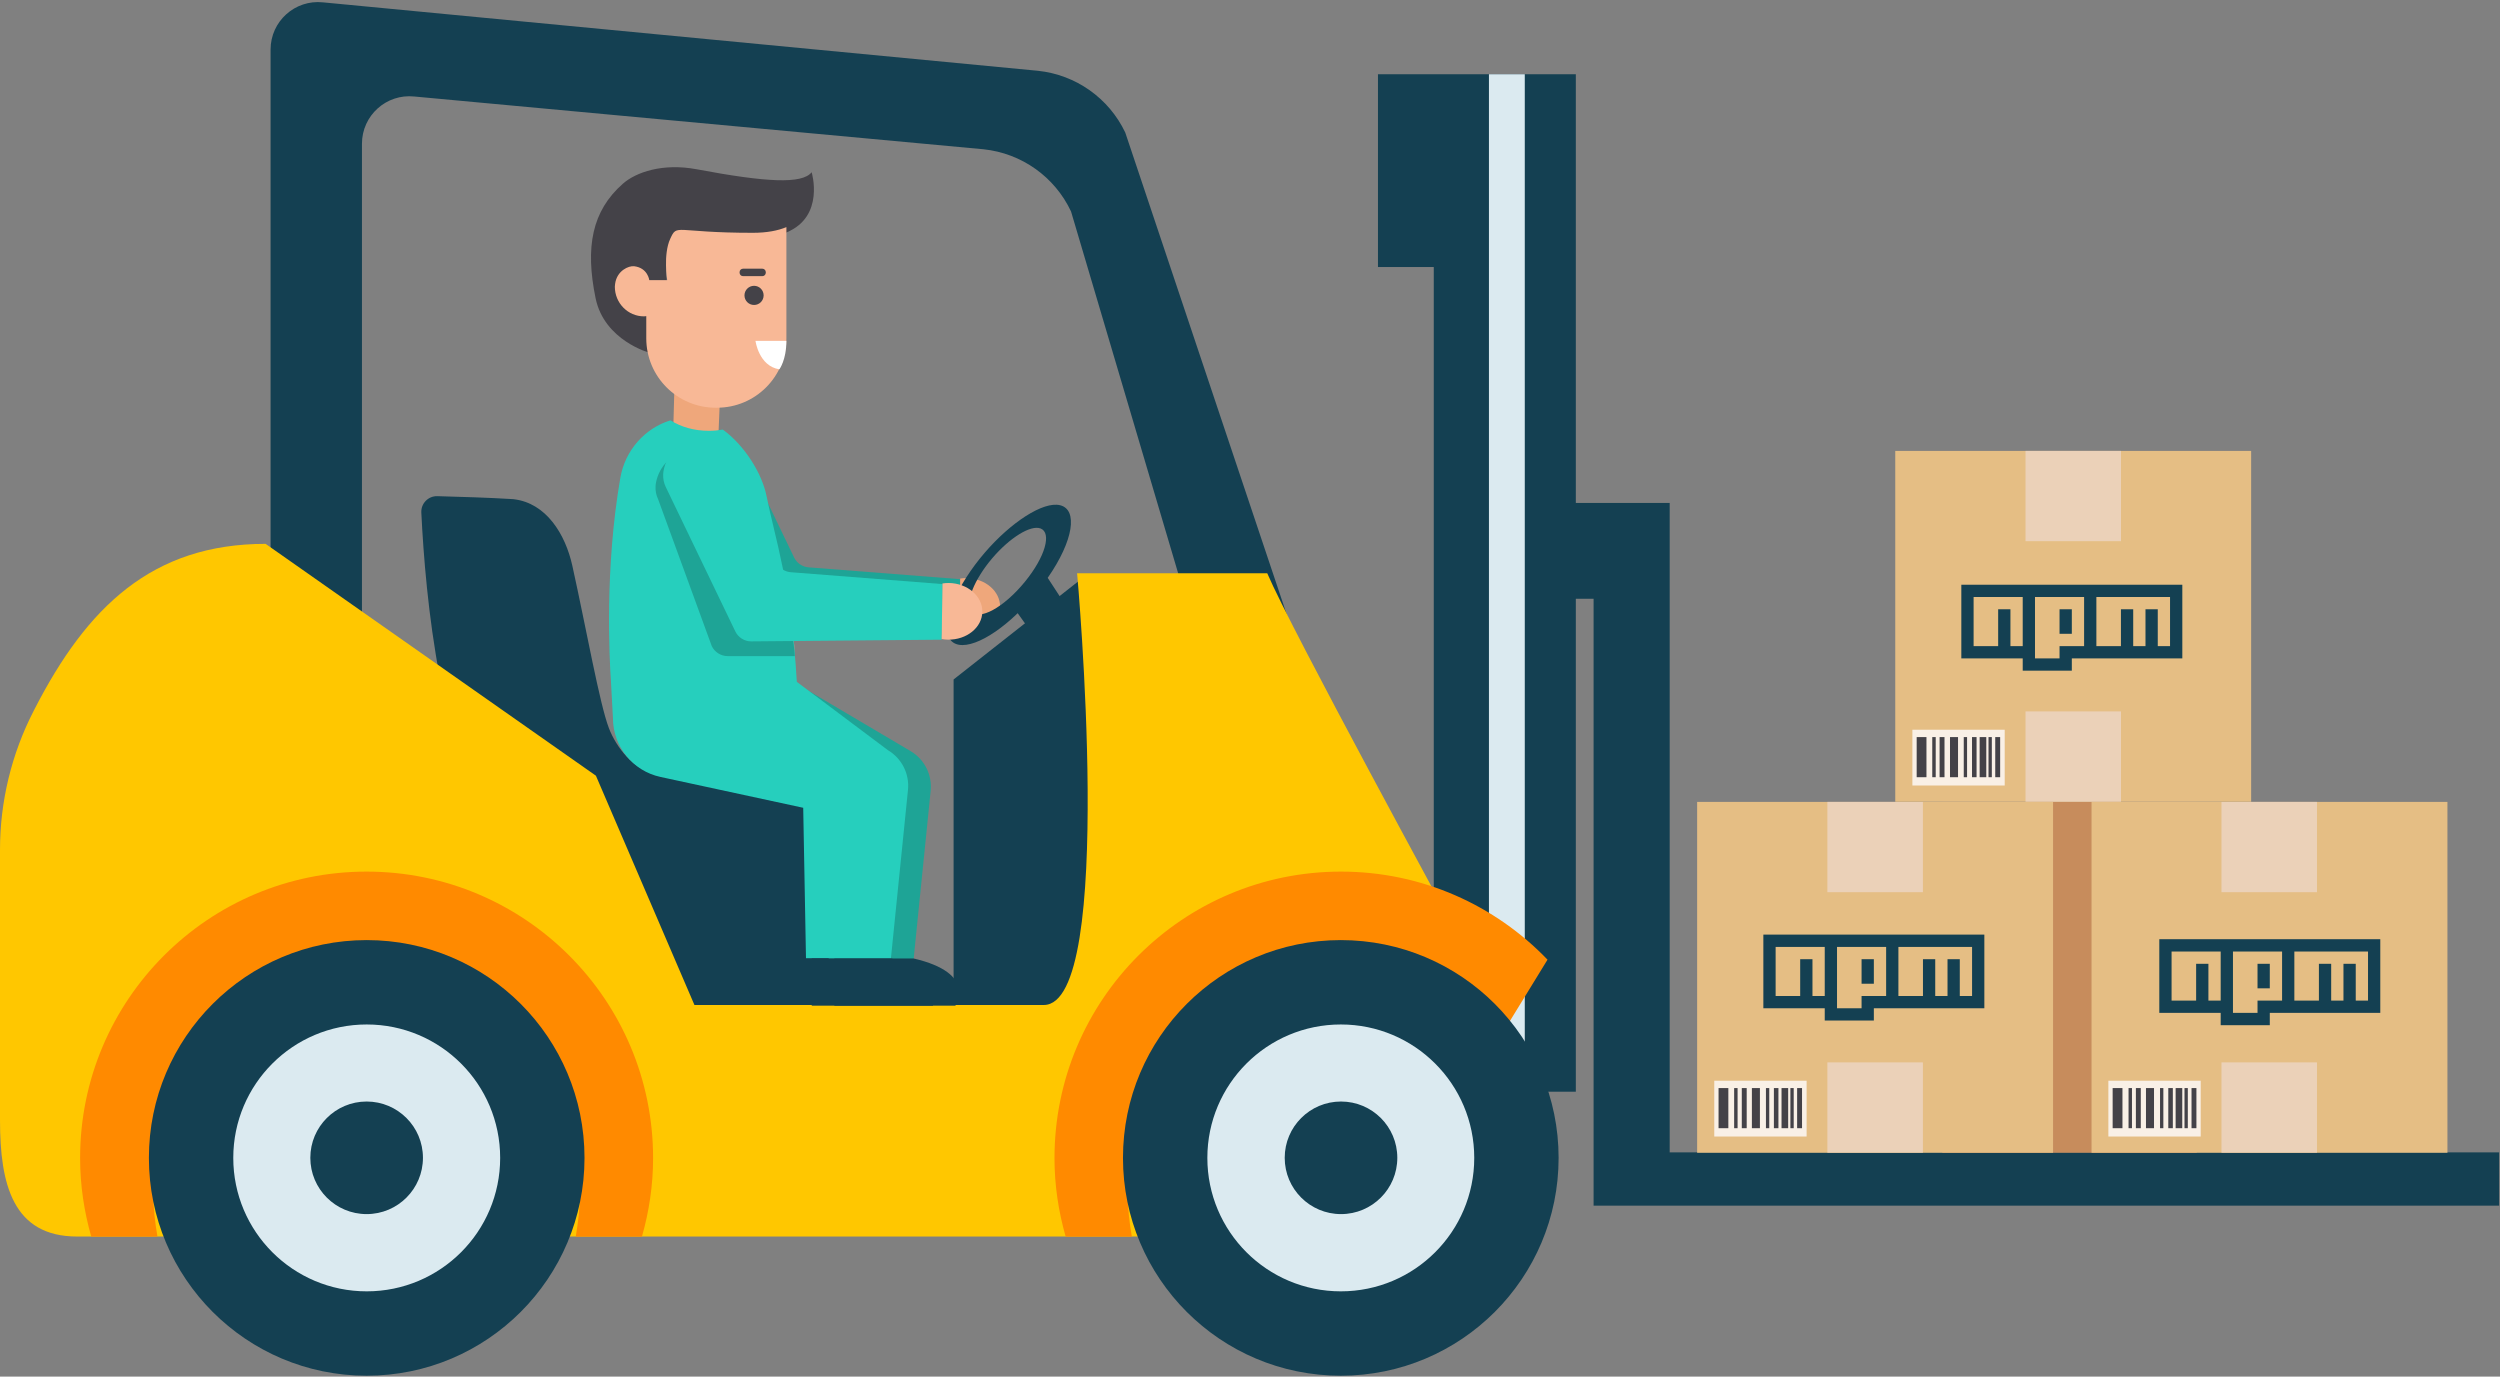 <svg width="543" height="299" viewBox="0 0 543 299" fill="none" xmlns="http://www.w3.org/2000/svg">
<rect x="0" y="0" width="543" height="299" fill="#808080" stroke="none"/>
<g clip-path="url(#clip0)">
<path d="M167.046 138.246C165.559 138.259 164.199 137.411 163.555 136.074L148.454 104.722C148.037 103.851 147.851 102.904 147.892 101.943C148.028 98.733 151.428 92.259 158.573 95.759C159.77 96.344 161.234 97.863 161.864 99.037L172.544 121.218C173.147 122.338 174.258 123.086 175.523 123.218L208.566 125.802L208.394 137.878L167.046 138.246Z" fill="#1EA496"/>
<path d="M209.929 125.564C209.462 125.555 209.004 125.595 208.555 125.659L208.383 137.736C208.832 137.813 209.285 137.863 209.756 137.872C213.827 137.926 217.168 135.22 217.218 131.82C217.264 128.42 214.004 125.618 209.929 125.564Z" fill="#EFA77B"/>
<path d="M362.655 250.294V109.24H342.269V16.125H299.293V57.999H311.415V237.12H342.269V130.052H346.127V261.868H542.806V250.294H362.655Z" fill="#144052"/>
<path d="M331.182 16.125H323.398V237.12H331.182V16.125Z" fill="#DBEAF0"/>
<path d="M244.4 28.773C240.846 21.32 233.675 16.247 225.46 15.377L70.157 0.512C64.073 -0.136 58.77 4.637 58.77 10.758V126.743L78.617 144.509V31.212C78.617 25.092 83.921 20.318 90.004 20.962L213.628 32.422C221.888 33.293 229.091 38.411 232.627 45.923L258.023 131.702L259.302 134.413H279.797L244.4 28.773Z" fill="#144052"/>
<path d="M210.984 132.776C209.528 130.913 211.659 125.781 215.517 121.248C219.275 116.828 223.854 113.949 226.021 114.788C228.446 115.722 227.086 120.89 222.598 126.375C217.965 132.037 212.616 134.871 210.984 132.776ZM245.432 152.895L227.562 125.509C233.215 117.385 234.14 110.672 230.246 109.733C226.587 108.854 219.57 113.428 213.876 120.056C207.955 126.955 204.279 135.129 206.151 138.556C208.005 141.956 214.406 139.599 221.043 133.184L236.048 154.187L245.432 152.895Z" fill="#144052"/>
<path d="M236.116 124.766L207.121 147.577V229.413H243.963V124.766H236.116Z" fill="#144052"/>
<path d="M132.257 158.164C130.231 152.883 127.357 136.631 124.315 122.89C122.787 115.981 118.626 109.272 111.604 108.433L111.472 108.415C105.96 108.075 100.461 107.921 94.989 107.767C93.017 107.713 91.417 109.349 91.512 111.321C92.414 129.962 95.742 164.561 107.963 180.395C125.136 202.641 148.165 233.481 148.165 233.481H184.572L177.364 177.118C177.364 177.118 178.371 171.954 142.095 167.797C137.688 167.29 133.84 162.303 132.257 158.164Z" fill="#144052"/>
<path d="M275.246 124.517H233.947C233.947 124.517 242.47 218.284 226.698 218.284H150.833L129.431 168.481L57.691 118.125C32.971 118.125 18.85 131.947 7.553 153.934L7.294 154.442C2.498 163.767 0 174.103 0 184.588V243.286C0 257.253 2.802 268.577 16.769 268.577H308.022C279.802 210.025 315.792 201.502 315.792 201.502C315.792 201.502 280.437 136.694 275.246 124.517Z" fill="#FFC700"/>
<path d="M79.623 189.312C45.256 189.312 17.398 217.174 17.398 251.542C17.398 257.458 18.278 263.165 19.819 268.587H34.199C33.669 265.491 33.292 262.34 33.292 259.071C33.292 230.43 54.037 207.215 79.623 207.215C105.214 207.215 125.958 230.43 125.958 259.071C125.958 262.34 125.582 265.491 125.052 268.587H139.431C140.973 263.165 141.852 257.458 141.852 251.542C141.852 217.174 113.99 189.312 79.623 189.312Z" fill="#FF8A00"/>
<path d="M326.058 224.849L336.122 208.439C324.802 196.652 308.894 189.312 291.264 189.312C256.897 189.312 229.035 217.174 229.035 251.542C229.035 257.458 229.915 263.165 231.46 268.587H245.836C245.305 265.491 244.929 262.34 244.929 259.071C244.929 230.43 265.674 207.215 291.264 207.215C305.132 207.215 317.567 214.042 326.058 224.849Z" fill="#FF8A00"/>
<path d="M338.53 251.497C338.53 277.623 317.346 298.807 291.22 298.807C265.09 298.807 243.91 277.623 243.91 251.497C243.91 225.367 265.09 204.188 291.22 204.188C317.346 204.188 338.53 225.367 338.53 251.497Z" fill="#144052"/>
<path d="M320.206 251.497C320.206 267.504 307.232 280.479 291.225 280.479C275.217 280.479 262.238 267.504 262.238 251.497C262.238 235.49 275.217 222.516 291.225 222.516C307.232 222.516 320.206 235.49 320.206 251.497Z" fill="#DBEAF0"/>
<path d="M126.955 251.497C126.955 277.623 105.775 298.807 79.645 298.807C53.52 298.807 32.34 277.623 32.34 251.497C32.34 225.367 53.52 204.188 79.645 204.188C105.775 204.188 126.955 225.367 126.955 251.497Z" fill="#144052"/>
<path d="M108.636 251.497C108.636 267.504 95.657 280.479 79.65 280.479C63.647 280.479 50.668 267.504 50.668 251.497C50.668 235.49 63.647 222.516 79.65 222.516C95.657 222.516 108.636 235.49 108.636 251.497Z" fill="#DBEAF0"/>
<path d="M303.496 251.476C303.496 258.227 298.02 263.703 291.27 263.703C284.515 263.703 279.039 258.227 279.039 251.476C279.039 244.722 284.515 239.25 291.27 239.25C298.02 239.25 303.496 244.722 303.496 251.476Z" fill="#144052"/>
<path d="M91.864 251.476C91.864 258.227 86.388 263.703 79.633 263.703C72.883 263.703 67.403 258.227 67.403 251.476C67.403 244.722 72.883 239.25 79.633 239.25C86.388 239.25 91.864 244.722 91.864 251.476Z" fill="#144052"/>
<path d="M477.131 174.172H421.879V250.377H477.131V174.172Z" fill="#C78C5C"/>
<path d="M445.924 174.172H368.621V250.377H445.924V174.172Z" fill="#E5BE84"/>
<path d="M417.655 174.172H396.91V193.783H417.655V174.172Z" fill="#EBD1B8"/>
<path d="M417.655 230.75H396.91V250.357H417.655V230.75Z" fill="#EBD1B8"/>
<path d="M392.395 234.734H372.34V246.852H392.395V234.734Z" fill="#F9F0E6"/>
<path d="M375.396 236.328H373.27V245.046H375.396V236.328Z" fill="#444248"/>
<path d="M377.404 236.328H376.656V245.046H377.404V236.328Z" fill="#444248"/>
<path d="M382.253 236.328H380.508V245.046H382.253V236.328Z" fill="#444248"/>
<path d="M379.382 236.328H378.316V245.046H379.382V236.328Z" fill="#444248"/>
<path d="M384.283 236.328H383.562V245.046H384.283V236.328Z" fill="#444248"/>
<path d="M388.391 236.328H386.949V245.046H388.391V236.328Z" fill="#444248"/>
<path d="M389.591 236.328H388.875V245.046H389.591V236.328Z" fill="#444248"/>
<path d="M386.277 236.328H385.289V245.046H386.277V236.328Z" fill="#444248"/>
<path d="M391.401 236.328H390.336V245.046H391.401V236.328Z" fill="#444248"/>
<path d="M531.583 174.172H454.285V250.377H531.583V174.172Z" fill="#E5BE84"/>
<path d="M503.248 174.172H482.508V193.783H503.248V174.172Z" fill="#EBD1B8"/>
<path d="M503.248 230.75H482.508V250.357H503.248V230.75Z" fill="#EBD1B8"/>
<path d="M477.993 234.734H457.938V246.852H477.993V234.734Z" fill="#F9F0E6"/>
<path d="M460.998 236.328H458.867V245.046H460.998V236.328Z" fill="#444248"/>
<path d="M463.064 236.328H462.32V245.046H463.064V236.328Z" fill="#444248"/>
<path d="M467.851 236.328H466.105V245.046H467.851V236.328Z" fill="#444248"/>
<path d="M464.979 236.328H463.914V245.046H464.979V236.328Z" fill="#444248"/>
<path d="M469.881 236.328H469.16V245.046H469.881V236.328Z" fill="#444248"/>
<path d="M473.988 236.328H472.547V245.046H473.988V236.328Z" fill="#444248"/>
<path d="M475.193 236.328H474.473V245.046H475.193V236.328Z" fill="#444248"/>
<path d="M471.941 236.328H470.953V245.046H471.941V236.328Z" fill="#444248"/>
<path d="M477.061 236.328H476V245.046H477.061V236.328Z" fill="#444248"/>
<path d="M488.95 97.938H411.652V174.138H488.95V97.938Z" fill="#E5BE84"/>
<path d="M460.681 97.938H439.941V117.544H460.681V97.938Z" fill="#EBD1B8"/>
<path d="M460.681 154.516H439.941V174.122H460.681V154.516Z" fill="#EBD1B8"/>
<path d="M435.422 158.5H415.371V170.613H435.422V158.5Z" fill="#F9F0E6"/>
<path d="M418.427 160.094H416.301V168.811H418.427V160.094Z" fill="#444248"/>
<path d="M420.436 160.094H419.688V168.811H420.436V160.094Z" fill="#444248"/>
<path d="M425.284 160.094H423.539V168.811H425.284V160.094Z" fill="#444248"/>
<path d="M422.347 160.094H421.281V168.811H422.347V160.094Z" fill="#444248"/>
<path d="M427.248 160.094H426.527V168.811H427.248V160.094Z" fill="#444248"/>
<path d="M431.422 160.094H429.98V168.811H431.422V160.094Z" fill="#444248"/>
<path d="M432.623 160.094H431.906V168.811H432.623V160.094Z" fill="#444248"/>
<path d="M429.309 160.094H428.32V168.811H429.309V160.094Z" fill="#444248"/>
<path d="M434.433 160.094H433.367V168.811H434.433V160.094Z" fill="#444248"/>
<path d="M146.544 82L146.027 100.646L155.769 100.841L156.563 82.15L146.544 82Z" fill="#EFA77B"/>
<path d="M171.061 147.352L197.785 163.146C200.791 164.923 202.491 168.282 202.142 171.76L198.438 208.321H179.987L179.38 175.654L148.381 168.958C142.356 167.657 138.059 162.33 138.059 156.165V145.484L171.061 147.352Z" fill="#1EA496"/>
<path d="M181.223 208.172V218.431H207.503C207.503 218.431 212.476 211.436 198.404 208.172H181.223Z" fill="#144052"/>
<path d="M192.858 162.942L173.07 148.095C171.819 126.521 168.301 116.883 166.505 107.798C165.517 102.793 161.7 96.732 157.004 93.305C156.056 93.468 155.068 93.573 154.003 93.573C150.689 93.573 147.901 92.711 145.625 91.297C140.053 93.006 135.778 97.816 134.745 103.745C131.327 123.375 132.347 142.945 132.705 148.095L133.131 155.96C133.131 162.126 137.433 167.452 143.458 168.753L174.457 175.449L175.06 208.116H193.511L197.214 171.555C197.563 168.078 195.863 164.719 192.858 162.942Z" fill="#26CFBD"/>
<path fill-rule="evenodd" clip-rule="evenodd" d="M172.625 141.832C172.512 140.522 172.389 139.262 172.258 138.047H172.317C172.448 139.692 172.561 141.071 172.625 141.832Z" fill="#ECE0B4"/>
<path d="M172.204 138.025C171.778 134.031 171.27 130.541 170.731 127.422L171.615 128.029C171.719 130.74 172.018 134.875 172.263 138.025H172.204Z" fill="#D77327"/>
<path d="M158.049 142.506C156.58 142.506 155.234 141.658 154.594 140.33L142.944 108.438C142.527 107.572 142.336 106.624 142.382 105.663C142.49 103.106 144.676 98.469 149.177 98.469C150.32 98.469 151.616 98.768 153.062 99.48C154.259 100.064 155.723 101.583 156.353 102.757L167.034 124.939L170.733 127.473C171.273 130.592 171.78 134.083 172.206 138.076C172.338 139.291 172.46 140.552 172.574 141.862C172.61 142.274 172.628 142.506 172.628 142.506H158.049Z" fill="#1EA496"/>
<path d="M163.195 139.308C161.708 139.322 160.348 138.474 159.704 137.132L144.604 105.779C144.187 104.914 143.996 103.966 144.042 103.005C144.178 99.796 147.578 93.322 154.722 96.822C155.919 97.406 157.383 98.925 158.013 100.099L168.694 122.281C169.292 123.401 170.407 124.149 171.672 124.28L204.716 126.864L204.543 138.941L163.195 139.308Z" fill="#26CFBD"/>
<path d="M206.077 126.625C205.606 126.621 205.148 126.662 204.704 126.725L204.531 138.802C204.976 138.879 205.433 138.929 205.905 138.933C209.976 138.992 213.317 136.286 213.362 132.886C213.412 129.486 210.148 126.684 206.077 126.625Z" fill="#F8B896"/>
<path d="M176.291 37.412C174.21 40.014 166.536 39.624 151.285 36.759C143.955 35.386 138.143 37.39 135.292 39.901C128.56 45.826 127.086 53.678 129.358 64.753C131.253 74.001 141.108 76.635 141.108 76.635C140.469 72.582 140.727 67.264 140.727 67.264C140.727 67.264 140.161 63.751 139.304 59.494C140.827 60.369 141.045 61.996 141.045 61.996H144.943C144.943 61.996 144.032 56.402 145.596 53.02C147.156 49.639 146.376 51.719 163.53 51.719C166.617 51.719 168.988 51.243 170.829 50.482C179.224 47.018 176.291 37.412 176.291 37.412Z" fill="#444248"/>
<path d="M145.575 51.867C144.011 55.249 144.922 60.843 144.922 60.843H141.023C141.023 60.843 140.706 58.182 137.732 57.824C136.589 57.688 133.992 58.753 133.602 61.65L133.543 62.271C133.543 65.829 136.381 68.713 139.881 68.713L140.37 68.663V73.486C140.37 81.809 147.116 88.555 155.435 88.555H155.743C164.061 88.555 170.807 81.809 170.807 73.486V49.328C168.967 50.09 166.596 50.566 163.508 50.566C146.354 50.566 147.134 48.485 145.575 51.867Z" fill="#F8B896"/>
<path d="M165.861 64.159C165.861 65.31 164.931 66.24 163.78 66.24C162.633 66.24 161.699 65.31 161.699 64.159C161.699 63.012 162.633 62.078 163.78 62.078C164.931 62.078 165.861 63.012 165.861 64.159Z" fill="#444248"/>
<path d="M169.276 80.219C169.285 80.215 170.826 78.157 170.795 74.031H164.09C164.09 74.031 164.797 79.507 169.276 80.219Z" fill="white"/>
<path d="M165.578 59.982H161.389C160.972 59.982 160.637 59.647 160.637 59.234V59.107C160.637 58.695 160.972 58.359 161.389 58.359H165.578C165.991 58.359 166.331 58.695 166.331 59.107V59.234C166.331 59.647 165.991 59.982 165.578 59.982Z" fill="#444248"/>
<path d="M176.309 208.172V218.431H202.593C202.593 218.431 207.561 211.436 193.49 208.172H176.309Z" fill="#144052"/>
<g clip-path="url(#clip1)">
<path fill-rule="evenodd" clip-rule="evenodd" d="M431 203H383V219H396.333V221.667H407V219H431V203ZM385.667 216.333H385.667V205.667H396.333V205.667H396.333V216.333H393.667V216.333H393.667V208.333H391V216.333H385.667V216.333ZM399 219V205.667H409.667V205.667H409.667V216.333H404.333V219H399V219H399ZM407 208.333V213.667H404.333V208.333H407ZM412.333 216.333V205.667H428.333V205.667H428.333V216.333H425.667V216.333H425.667V208.333H423V216.333H420.333V216.333H420.333V208.333H417.667V216.333H412.333V216.333H412.333Z" fill="#144052"/>
</g>
<g clip-path="url(#clip2)">
<path fill-rule="evenodd" clip-rule="evenodd" d="M474 127H426V143H439.333V145.667H450V143H474V127ZM428.667 140.333H428.667V129.667H439.333V129.667H439.333V140.333H436.667V140.333H436.667V132.333H434V140.333H428.667V140.333ZM442 143V129.667H452.667V129.667H452.667V140.333H447.333V143H442V143H442ZM450 132.333V137.667H447.333V132.333H450ZM455.333 140.333V129.667H471.333V129.667H471.333V140.333H468.667V140.333H468.667V132.333H466V140.333H463.333V140.333H463.333V132.333H460.667V140.333H455.333V140.333H455.333Z" fill="#144052"/>
</g>
<g clip-path="url(#clip3)">
<path fill-rule="evenodd" clip-rule="evenodd" d="M517 204H469V220H482.333V222.667H493V220H517V204ZM471.667 217.333H471.667V206.667H482.333V206.667H482.333V217.333H479.667V217.333H479.667V209.333H477V217.333H471.667V217.333ZM485 220V206.667H495.667V206.667H495.667V217.333H490.333V220H485V220H485ZM493 209.333V214.667H490.333V209.333H493ZM498.333 217.333V206.667H514.333V206.667H514.333V217.333H511.667V217.333H511.667V209.333H509V217.333H506.333V217.333H506.333V209.333H503.667V217.333H498.333V217.333H498.333Z" fill="#144052"/>
</g>
</g>
<defs>
<clipPath id="clip0">
<rect width="543" height="299" fill="white"/>
</clipPath>
<clipPath id="clip1">
<rect x="383" y="203" width="48" height="18.667" fill="white"/>
</clipPath>
<clipPath id="clip2">
<rect x="426" y="127" width="48" height="18.667" fill="white"/>
</clipPath>
<clipPath id="clip3">
<rect x="469" y="204" width="48" height="18.667" fill="white"/>
</clipPath>
</defs>
</svg>
